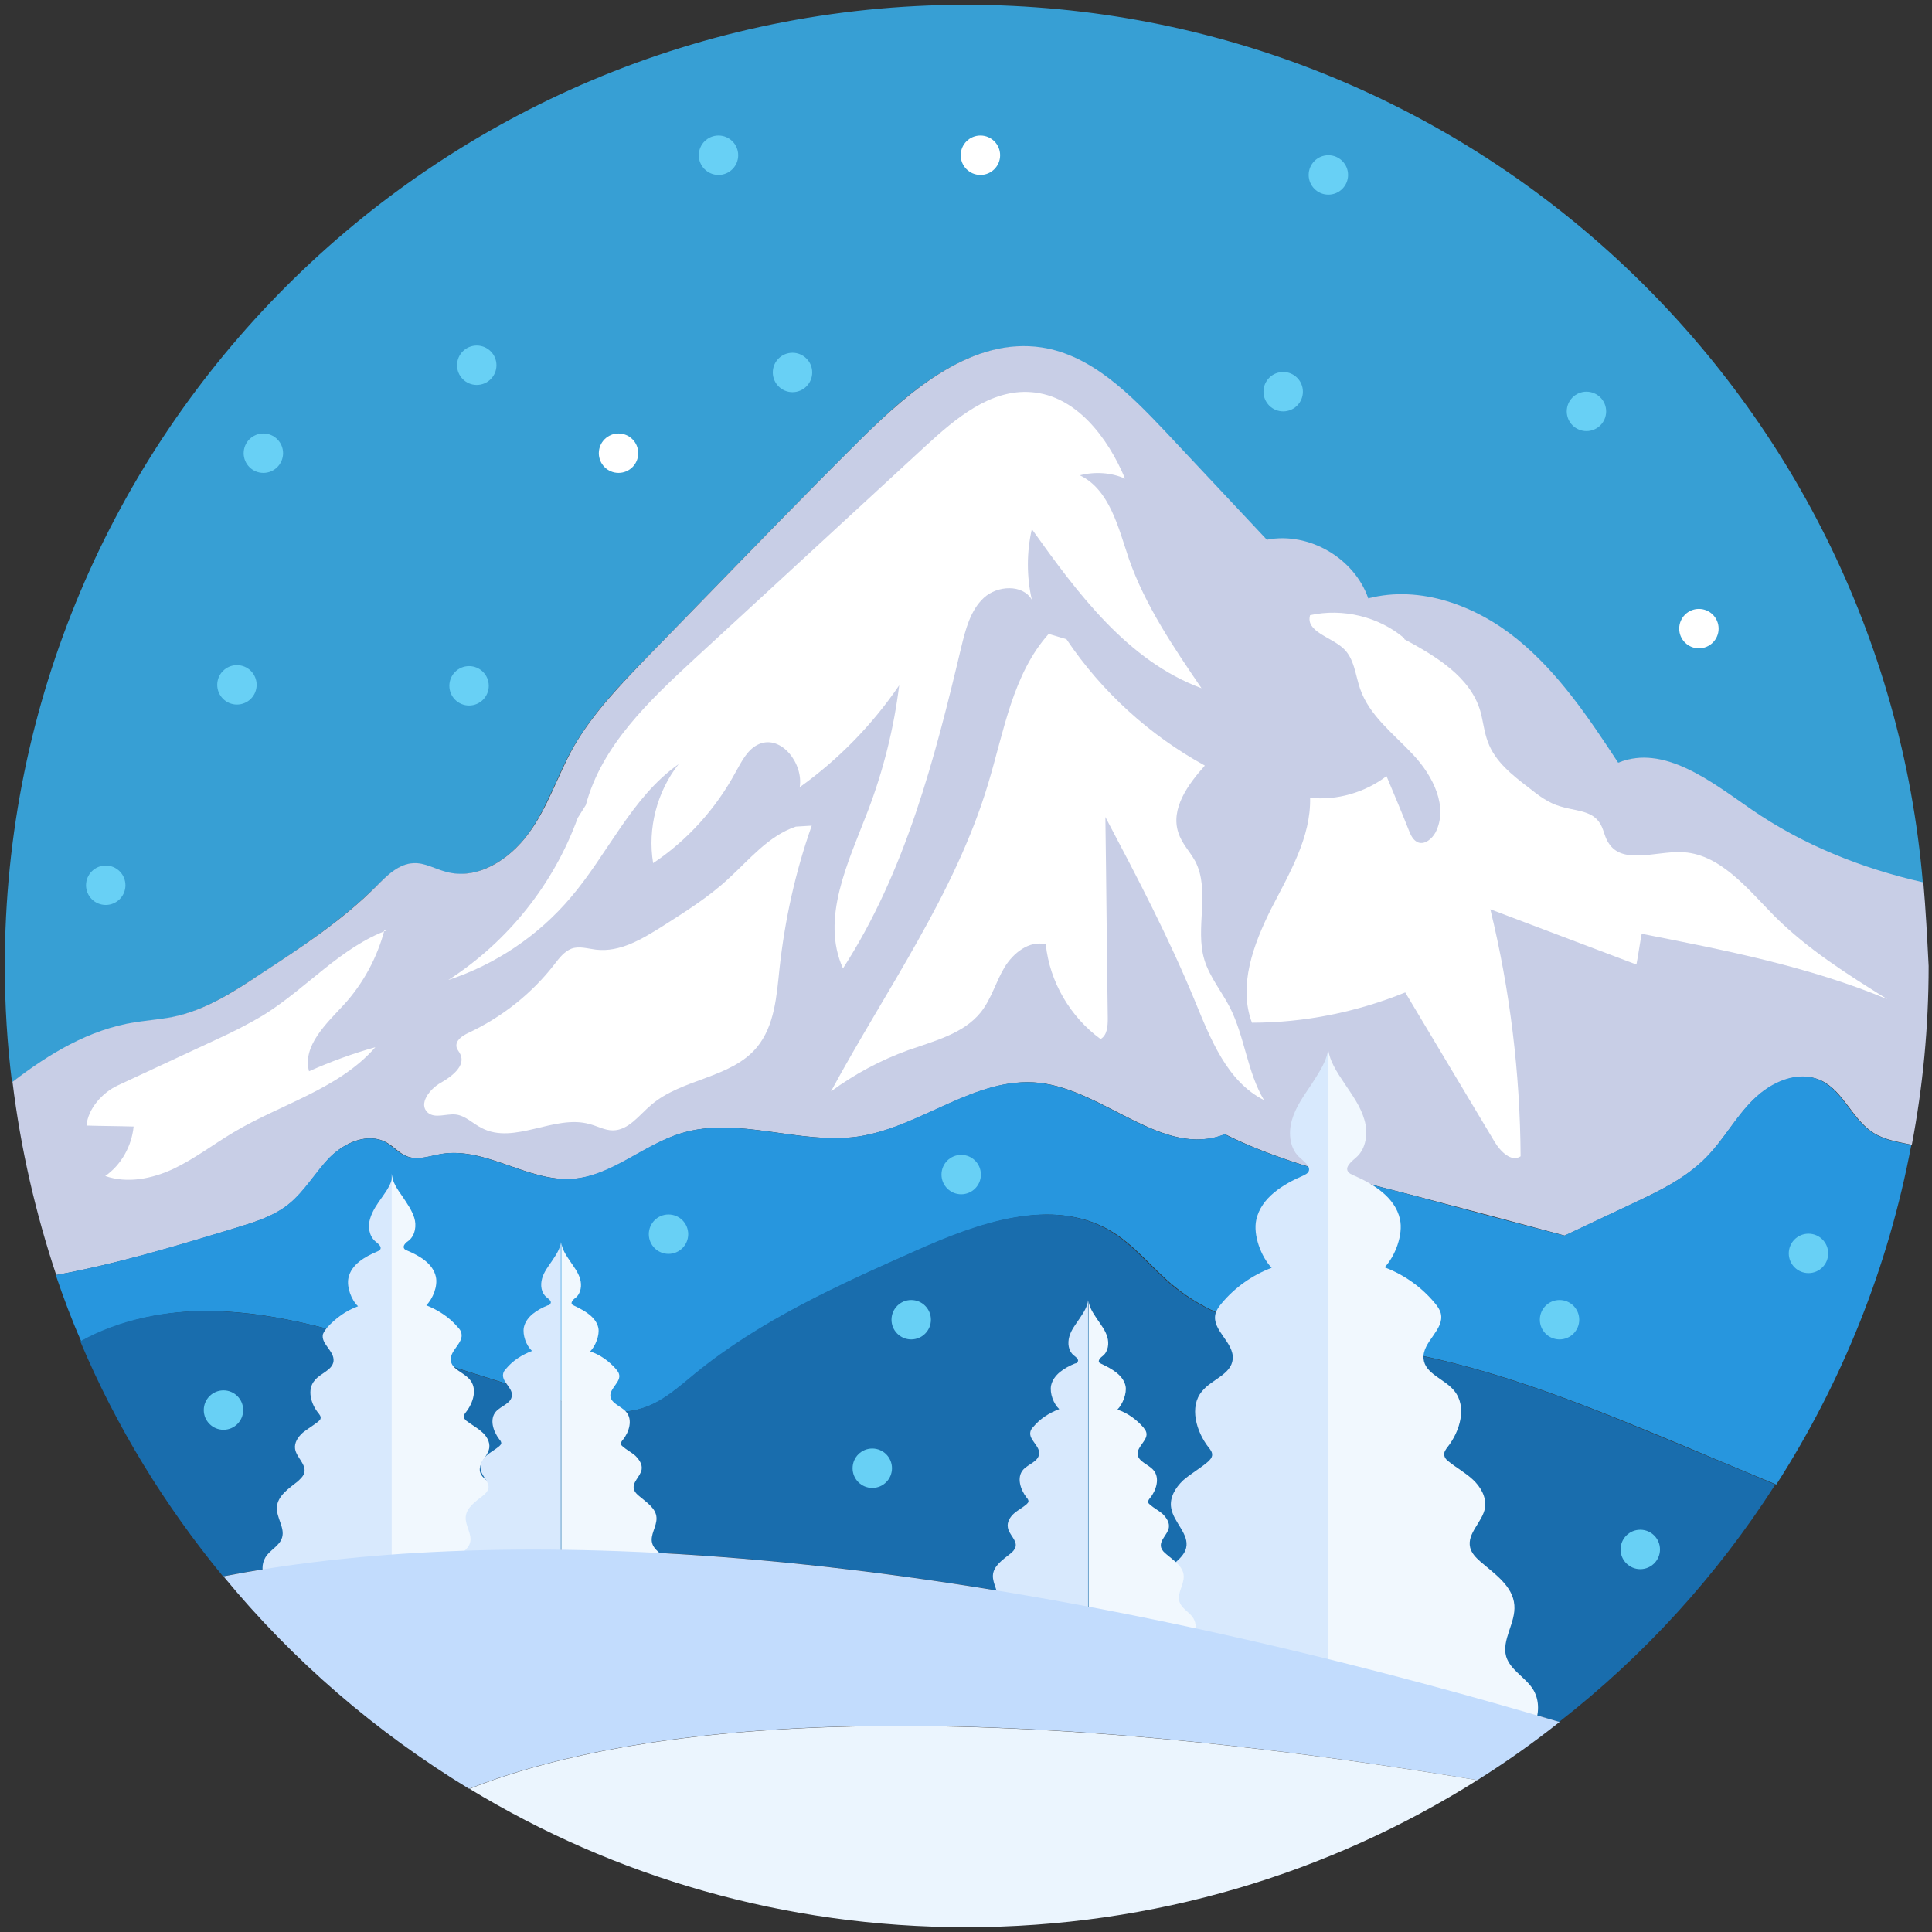 <?xml version="1.0" ?><!DOCTYPE svg  PUBLIC '-//W3C//DTD SVG 1.1//EN'  'http://www.w3.org/Graphics/SVG/1.1/DTD/svg11.dtd'><svg enable-background="new 0 0 402 402" id="Layer_1" version="1.1" viewBox="0 0 402 402" xml:space="preserve" xmlns="http://www.w3.org/2000/svg" xmlns:xlink="http://www.w3.org/1999/xlink"><rect x="0" y="0" width="402" height="402" fill="#333333" stroke="none"/><g><g><path d="M201,1C90.5,1,1,90.5,1,201c0,8.2,0.5,16.2,1.5,24.2c7.8-5.8,16.1-10.8,25.5-12.4c2.6-0.4,5.3-0.6,7.8-1.1    c6.7-1.4,12.6-5.2,18.4-9c8.4-5.5,16.8-11.1,23.9-18.1c2.3-2.2,4.8-4.8,7.9-4.9c2.3-0.1,4.5,1.2,6.7,1.8c6.5,1.7,13.3-2.6,17.2-8    c4-5.5,6-12.1,9.3-17.9c4-7,9.6-12.9,15.3-18.7c3.6-3.7,7.2-7.4,10.8-11.1c11.2-11.5,22.4-23.1,33.8-34.4    c10.3-10.3,23.1-21.2,37.6-19c10.4,1.6,18.3,9.7,25.5,17.3c7.1,7.6,14.2,15.1,21.3,22.7c8.7-1.7,18.3,3.8,21.1,12.2    c10.8-2.7,22.3,1.6,31,8.5c8.6,7,14.9,16.4,21,25.7c9.5-3.9,19.2,3.8,27.7,9.7c10.8,7.5,23,12.3,35.8,15.2    C391.4,81.3,305.6,1,201,1z" fill="#379FD4"/><path d="M400.2,183.6c-12.8-2.9-25.1-7.8-35.8-15.2c-8.4-5.8-18.2-13.6-27.7-9.7c-6.1-9.3-12.4-18.7-21-25.7    c-8.6-7-20.2-11.3-31-8.5c-2.9-8.4-12.4-13.9-21.1-12.2c-7.1-7.6-14.2-15.1-21.3-22.7c-7.2-7.6-15.2-15.7-25.5-17.3    c-14.4-2.2-27.2,8.7-37.6,19c-11.4,11.3-22.6,22.9-33.8,34.4c-3.6,3.7-7.2,7.4-10.8,11.1c-5.6,5.8-11.3,11.7-15.3,18.7    c-3.3,5.9-5.3,12.5-9.3,17.9c-4,5.5-10.7,9.8-17.2,8c-2.3-0.6-4.4-1.9-6.7-1.8c-3.2,0.1-5.7,2.7-7.9,4.9    c-7.1,7.1-15.5,12.6-23.9,18.1c-5.7,3.8-11.6,7.6-18.4,9c-2.6,0.5-5.2,0.7-7.8,1.1c-9.5,1.5-17.8,6.5-25.5,12.4    c1.7,13.9,4.8,27.3,9.1,40.2c12.6-2.3,25-6,37.4-9.8c3.9-1.2,7.9-2.4,11.1-5c3.4-2.7,5.5-6.7,8.5-9.7c3-3.1,7.9-5.2,11.7-3.1    c1.5,0.8,2.7,2.3,4.3,2.9c2.3,0.9,4.8-0.1,7.2-0.5c9.2-1.5,17.9,5.8,27.2,5.2c8.2-0.5,14.8-7.1,22.7-9.5    c11.8-3.6,24.5,2.4,36.7,0.7c13.1-1.9,24.6-12.6,37.7-11.2c13.7,1.5,25.9,15.8,38.7,10.7c10,5,20.9,7.9,31.7,10.8    c2.3,0.6,4.6,1.2,7,1.8c10.7,2.8,21.3,5.6,32,8.5c4.7-2.2,9.3-4.4,14-6.6c5.5-2.6,11.2-5.3,15.5-9.7c3.6-3.7,6.1-8.4,9.8-12    c3.7-3.6,9.3-6.1,14-4c4.7,2.2,6.5,8.1,10.9,10.9c2.4,1.5,5.2,1.9,8,2.5c2.3-12.1,3.5-24.5,3.5-37.2    C401,195.1,400.7,189.3,400.2,183.6z" fill="#C8CEE6"/><path d="M121.9,167.5c3.3-12.4,13.2-21.7,22.6-30.4c4.6-4.2,9.2-8.5,13.8-12.7c11.4-10.5,22.9-21.1,34.3-31.6    c6.2-5.7,13.5-11.9,22-11.2c9.3,0.7,15.9,9.4,19.5,18c-2.9-1.3-6.3-1.5-9.4-0.7c6.2,3,8,10.9,10.2,17.4    c3.4,9.7,9.3,18.4,15.1,26.9c-15.4-5.7-25.8-19.8-35.3-33.1c-1.1,4.8-1.1,9.9,0,14.7c-1.9-3.3-7.2-3-10-0.4    c-2.8,2.6-3.8,6.6-4.7,10.3c-5.5,23.2-11.6,46.7-24.6,66.8c-4.7-10.4,1.1-22.1,5.2-32.8c3.2-8.4,5.4-17.2,6.5-26.1    c-5.6,8.2-12.6,15.4-20.7,21.2c0.8-4.9-3.8-10.9-8.4-9c-2.4,1-3.6,3.5-4.9,5.8c-4.1,7.6-10,14.2-17.2,19    c-1.2-7.2,0.8-14.9,5.3-20.6c-9.8,6.9-14.7,18.7-22.5,27.8c-6.7,7.9-15.6,13.9-25.4,17.1c12.3-7.9,21.9-19.9,26.9-33.7" fill="#FFFFFF"/><path d="M80.7,193.5c-9.8,3.6-16.9,12.1-25.7,17.6c-3.3,2-6.7,3.7-10.2,5.3c-6.7,3.1-13.5,6.3-20.2,9.4    c-3.3,1.5-6.3,4.9-6.6,8.4c3.3,0.1,6.5,0.1,9.8,0.2c-0.4,4.1-2.6,8-5.9,10.3c4.6,1.6,9.7,0.6,14.2-1.5c4.4-2.1,8.3-5.1,12.5-7.6    c9.9-5.9,21.9-9,29.5-17.7c-4.7,1.3-9.3,3-13.8,5c-1.4-5.3,3.6-9.9,7.3-13.9c4-4.4,6.9-9.8,8.4-15.5" fill="#FFFFFF"/><path d="M292.2,133c6.5,3.5,13.7,7.8,15.8,14.9c0.6,2.1,0.8,4.4,1.6,6.5c1.5,4.1,5.1,6.9,8.5,9.5    c2,1.6,4.1,3.2,6.6,3.9c2.8,0.9,6.3,0.8,8,3.2c1,1.3,1.1,3.1,2,4.4c2.8,4.5,9.6,1.8,14.9,1.9c8.1,0.1,13.9,7.5,19.6,13.3    c6.9,6.9,15.3,12.2,23.5,17.3c-16.3-6.8-33.8-10.2-51.1-13.6c-0.4,2.1-0.7,4.3-1.1,6.4c-10.1-3.8-20.3-7.7-30.4-11.5    c4.1,16.8,6.2,34.1,6.3,51.4c-1.9,1.3-4.2-1-5.4-3c-6.2-10.4-12.4-20.7-18.6-31.1c-10.1,4.1-21,6.3-31.9,6.3    c-2.9-7.7,0.3-16.3,4-23.7c3.8-7.4,8.3-14.9,8.1-23.1c5.6,0.6,11.4-1.1,15.9-4.5c1.6,3.8,3.2,7.6,4.7,11.4c0.4,1,0.9,2,1.9,2.4    c1.4,0.5,2.9-0.8,3.6-2.1c2.7-5.3-0.5-11.7-4.6-16.1c-4.1-4.4-9.2-8.2-11.1-13.8c-1-2.9-1.2-6.3-3.5-8.4c-2.6-2.4-7.9-3.5-6.9-6.9    c6.8-1.5,14.3,0.3,19.6,4.8" fill="#FFFFFF"/><path d="M221.9,133c7.3,10.9,17.3,20,28.8,26.3c-3.5,3.9-7.2,9-5.5,14c0.7,2.2,2.4,3.9,3.5,5.9    c3.2,6.2-0.1,13.9,1.9,20.5c1.1,3.6,3.6,6.6,5.3,9.9c3.1,6.1,3.6,13.4,7.1,19.3c-7.7-3.9-11.1-12.7-14.4-20.7    c-5.4-13.1-12-25.7-18.6-38.2c0.2,14,0.3,27.9,0.5,41.9c0,1.6-0.1,3.5-1.5,4.3c-6.3-4.6-10.6-11.9-11.4-19.7    c-3.4-0.9-6.8,1.8-8.6,4.8c-1.8,3-2.7,6.5-4.9,9.3c-3.6,4.5-9.7,6-15.1,7.9c-5.8,2.1-11.2,5-16.1,8.6c11.4-21.1,25.8-41,32.7-64    c3.3-10.9,5.1-22.8,12.6-31.2" fill="#FFFFFF"/><path d="M168.9,171.8c-3.4,9.6-5.6,19.6-6.7,29.7c-0.6,5.7-1,11.9-4.7,16.4c-5.4,6.5-15.6,6.5-22,12    c-2.5,2.1-4.7,5.3-8,5.3c-1.7,0-3.2-0.9-4.8-1.3c-7.3-2.1-15.7,4.4-22.5,0.8c-1.8-0.9-3.4-2.6-5.4-2.8c-2-0.2-4.3,0.9-5.8-0.4    c-2-1.8,0.4-4.9,2.7-6.2c2.3-1.3,5.2-3.5,4.1-5.9c-0.2-0.5-0.7-1-0.8-1.5c-0.3-1.4,1.2-2.4,2.5-3c7-3.3,13.2-8.2,17.9-14.3    c1-1.3,2-2.6,3.5-3.2c1.6-0.6,3.4,0,5.1,0.2c5,0.6,9.6-2.2,13.9-4.9c4.7-3,9.5-6,13.6-9.8c4.4-4,8.4-9,14.1-10.9" fill="#FFFFFF"/><path d="M84.8,281.4c10.3,3.3,20.6,6.5,31,9.8c5.8,1.8,12.1,3.7,18,1.8c4.2-1.3,7.5-4.4,11-7.2    c13.6-11.1,29.8-18.4,45.8-25.5c12.9-5.7,28.3-11.4,40.5-4.2c5.1,3,8.7,7.9,13.3,11.6c12.6,10.3,30.2,10.7,46.2,13.4    c21,3.6,40.9,11.9,60.6,20.1c6.1,2.6,12.2,5.1,18.4,7.7c13.6-21.2,23.3-45.1,28.1-70.7c-2.8-0.5-5.6-1-8-2.5    c-4.4-2.8-6.2-8.7-10.9-10.9c-4.7-2.2-10.3,0.3-14,4c-3.7,3.6-6.1,8.3-9.8,12c-4.3,4.4-9.9,7.1-15.5,9.7c-4.7,2.2-9.3,4.4-14,6.6    c-10.7-2.8-21.3-5.6-32-8.5c-2.3-0.6-4.6-1.2-7-1.8c-10.8-2.9-21.7-5.8-31.7-10.8c-12.8,5.1-25-9.2-38.7-10.7    c-13.2-1.4-24.6,9.3-37.7,11.2c-12.2,1.7-24.9-4.3-36.7-0.7c-7.9,2.4-14.5,8.9-22.7,9.5c-9.3,0.6-18-6.7-27.2-5.2    c-2.4,0.4-4.9,1.4-7.2,0.5c-1.6-0.6-2.8-2-4.3-2.9c-3.8-2.1-8.6,0.1-11.7,3.1c-3,3.1-5.2,7-8.5,9.7c-3.2,2.6-7.2,3.8-11.1,5    c-12.3,3.7-24.7,7.5-37.4,9.8c1.6,4.7,3.3,9.3,5.3,13.8c8.2-4.5,18-6.5,27.5-6.3C58.2,273.1,71.6,277.3,84.8,281.4z" fill="#2796DE"/><path d="M369.4,308.9c-6.1-2.6-12.2-5.1-18.4-7.7c-19.7-8.2-39.5-16.5-60.6-20.1c-16-2.7-33.6-3.1-46.2-13.4    c-4.6-3.7-8.2-8.6-13.3-11.6c-12.1-7.2-27.6-1.6-40.5,4.2c-16,7.1-32.2,14.4-45.8,25.5c-3.4,2.8-6.8,5.9-11,7.2    c-5.8,1.9-12.1,0-18-1.8c-10.3-3.3-20.6-6.5-31-9.8c-13.2-4.2-26.6-8.3-40.4-8.6c-9.5-0.2-19.3,1.7-27.5,6.3    c7.5,17.8,17.6,34.2,29.7,48.9c41.8-8.2,129.9-13.6,278,30.3C342.1,344.5,357.3,327.8,369.4,308.9z" fill="#196DAD"/><g><path d="M81.7,328.3v-83.9c-0.1,1.7-1.2,3.3-2.2,4.7c-1,1.4-2,2.8-2.5,4.5c-0.5,1.6-0.2,3.6,1.1,4.7     c0.6,0.5,1.4,1.1,1,1.7c-0.1,0.2-0.4,0.3-0.6,0.4c-2.6,1.1-5.4,2.7-6,5.5c-0.4,1.9,0.6,4.6,2,5.9c-2.5,0.9-4.7,2.5-6.5,4.5     c-0.3,0.4-0.6,0.8-0.8,1.3c-0.5,2,2.4,3.5,2.2,5.6c-0.2,1.9-2.7,2.5-3.9,4c-1.7,1.9-0.8,5,0.8,6.9c0.2,0.3,0.5,0.6,0.4,1     c0,0.3-0.3,0.5-0.5,0.7c-1,0.8-2.2,1.5-3.2,2.3c-1,0.9-1.8,2.1-1.6,3.4c0.3,1.8,2.4,3.2,1.9,5c-0.2,0.7-0.8,1.2-1.3,1.7     c-1.9,1.5-4.2,3-4.4,5.4c-0.1,2.2,1.7,4.3,1.1,6.3c-0.5,1.8-2.6,2.6-3.5,4.2c-0.8,1.4-0.7,2.9-0.1,4.4H81.7z" fill="#D8E9FD"/><path d="M108.1,328.3c0.6-1.5,0.7-3-0.1-4.4c-0.9-1.6-3-2.4-3.5-4.2c-0.6-2.1,1.2-4.2,1.1-6.3     c-0.2-2.4-2.5-3.9-4.4-5.4c-0.6-0.5-1.1-1-1.3-1.7c-0.5-1.8,1.6-3.2,1.9-5c0.2-1.3-0.6-2.6-1.6-3.4c-1-0.9-2.2-1.5-3.2-2.3     c-0.2-0.2-0.4-0.4-0.5-0.7c-0.1-0.4,0.2-0.7,0.4-1c1.6-2,2.5-5,0.8-6.9c-1.3-1.5-3.8-2.1-3.9-4c-0.2-2,2.7-3.6,2.2-5.6     c-0.1-0.5-0.4-0.9-0.8-1.3c-1.7-2-4-3.5-6.5-4.5c1.4-1.4,2.4-4,2-5.9c-0.6-2.8-3.4-4.4-6-5.5c-0.2-0.1-0.5-0.2-0.6-0.4     c-0.4-0.6,0.4-1.3,1-1.7c1.3-1.1,1.6-3.1,1.1-4.7c-0.5-1.6-1.5-3-2.5-4.5c-1-1.4-2.1-3-2.2-4.7v83.9H108.1z" fill="#F1F8FE"/></g><g><path d="M276.4,359.1V217.7c-0.1,2.9-2,5.5-3.5,7.9c-1.6,2.4-3.3,4.7-4.1,7.5c-0.8,2.8-0.4,6.1,1.8,7.9     c0.9,0.8,2.3,1.9,1.6,2.9c-0.2,0.3-0.6,0.5-1,0.7c-4.2,1.8-8.8,4.6-9.8,9.2c-0.7,3.2,1,7.7,3.2,10c-4,1.5-7.7,4.1-10.5,7.5     c-0.5,0.6-1,1.3-1.2,2.1c-0.8,3.4,3.9,5.9,3.6,9.4c-0.3,3.2-4.4,4.2-6.4,6.7c-2.7,3.2-1.2,8.4,1.4,11.7c0.4,0.5,0.8,1,0.7,1.7     c-0.1,0.5-0.4,0.8-0.8,1.2c-1.6,1.4-3.6,2.5-5.2,3.9c-1.6,1.5-2.9,3.6-2.5,5.8c0.5,3,3.8,5.4,3.1,8.3c-0.3,1.2-1.2,2.1-2.1,2.9     c-3,2.5-6.8,5.1-7.1,9.1c-0.2,3.7,2.8,7.2,1.7,10.7c-0.9,2.9-4.1,4.4-5.7,7c-1.3,2.3-1.1,4.9-0.2,7.4H276.4z" fill="#D8E9FD"/><path d="M319.3,359.1c0.9-2.5,1.1-5.1-0.2-7.4c-1.5-2.6-4.8-4.1-5.7-7c-1-3.5,2-7,1.7-10.7     c-0.3-4-4.1-6.5-7.1-9.1c-0.9-0.8-1.8-1.7-2.1-2.9c-0.7-3,2.6-5.3,3.1-8.3c0.3-2.2-0.9-4.3-2.5-5.8c-1.6-1.5-3.5-2.5-5.2-3.9     c-0.4-0.3-0.7-0.7-0.8-1.2c-0.1-0.6,0.3-1.2,0.7-1.7c2.6-3.3,4.1-8.4,1.4-11.7c-2-2.5-6.1-3.5-6.4-6.7c-0.3-3.5,4.4-6,3.6-9.4     c-0.2-0.8-0.7-1.5-1.2-2.1c-2.8-3.4-6.5-6-10.5-7.5c2.2-2.3,3.9-6.8,3.2-10c-1-4.6-5.6-7.4-9.8-9.2c-0.4-0.2-0.7-0.3-1-0.7     c-0.7-1,0.7-2.1,1.6-2.9c2.2-1.8,2.6-5.2,1.8-7.9c-0.8-2.8-2.5-5.1-4.1-7.5c-1.6-2.4-3.4-5-3.5-7.9v141.4H319.3z" fill="#F1F8FE"/></g><g><path d="M116.7,328.3v-69.9c-0.1,1.4-1,2.7-1.8,3.9c-0.8,1.2-1.7,2.3-2.1,3.7c-0.4,1.4-0.2,3,0.9,3.9     c0.5,0.4,1.2,0.9,0.8,1.4c-0.1,0.2-0.3,0.3-0.5,0.3c-2.2,0.9-4.5,2.3-5,4.6c-0.3,1.6,0.5,3.8,1.7,4.9c-2.1,0.8-4,2-5.4,3.7     c-0.3,0.3-0.5,0.6-0.6,1c-0.4,1.7,2,2.9,1.8,4.6c-0.1,1.6-2.2,2.1-3.3,3.3c-1.4,1.6-0.6,4.1,0.7,5.8c0.2,0.2,0.4,0.5,0.4,0.8     c0,0.2-0.2,0.4-0.4,0.6c-0.8,0.7-1.8,1.2-2.6,1.9c-0.8,0.7-1.5,1.8-1.3,2.9c0.2,1.5,2,2.7,1.6,4.1c-0.2,0.6-0.6,1-1.1,1.4     c-1.5,1.2-3.5,2.5-3.6,4.5c-0.1,1.8,1.4,3.6,0.9,5.3c-0.4,1.5-2.1,2.2-2.9,3.5c-0.7,1.1-0.6,2.4-0.1,3.7H116.7z" fill="#D8E9FD"/><path d="M138.7,328.3c0.5-1.2,0.6-2.5-0.1-3.7c-0.8-1.3-2.5-2-2.9-3.5c-0.5-1.7,1-3.5,0.9-5.3     c-0.1-2-2.1-3.2-3.6-4.5c-0.5-0.4-0.9-0.8-1.1-1.4c-0.4-1.5,1.3-2.6,1.6-4.1c0.2-1.1-0.5-2.1-1.3-2.9c-0.8-0.7-1.8-1.2-2.6-1.9     c-0.2-0.2-0.4-0.3-0.4-0.6c0-0.3,0.2-0.6,0.4-0.8c1.3-1.6,2.1-4.2,0.7-5.8c-1-1.2-3.1-1.7-3.3-3.3c-0.1-1.7,2.3-3,1.8-4.6     c-0.1-0.4-0.4-0.7-0.6-1c-1.5-1.7-3.3-3-5.4-3.7c1.1-1.1,2-3.4,1.7-4.9c-0.5-2.3-2.9-3.6-5-4.6c-0.2-0.1-0.4-0.2-0.5-0.3     c-0.3-0.5,0.4-1.1,0.8-1.4c1.1-0.9,1.3-2.6,0.9-3.9c-0.4-1.4-1.3-2.5-2.1-3.7c-0.8-1.2-1.7-2.5-1.8-3.9v69.9H138.7z" fill="#F1F8FE"/></g><g><path d="M226.4,340.4v-69.9c-0.1,1.4-1,2.7-1.8,3.9c-0.8,1.2-1.7,2.3-2.1,3.7c-0.4,1.4-0.2,3,0.9,3.9     c0.5,0.4,1.2,0.9,0.8,1.4c-0.1,0.2-0.3,0.3-0.5,0.3c-2.2,0.9-4.5,2.3-5,4.6c-0.3,1.6,0.5,3.8,1.7,4.9c-2.1,0.8-4,2-5.4,3.7     c-0.3,0.3-0.5,0.6-0.6,1c-0.4,1.7,2,2.9,1.8,4.6c-0.1,1.6-2.2,2.1-3.3,3.3c-1.4,1.6-0.6,4.1,0.7,5.8c0.2,0.2,0.4,0.5,0.4,0.8     c0,0.2-0.2,0.4-0.4,0.6c-0.8,0.7-1.8,1.2-2.6,1.9c-0.8,0.7-1.5,1.8-1.3,2.9c0.2,1.5,2,2.7,1.6,4.1c-0.2,0.6-0.6,1-1.1,1.4     c-1.5,1.2-3.5,2.5-3.6,4.5c-0.1,1.8,1.4,3.6,0.9,5.3c-0.4,1.5-2.1,2.2-2.9,3.5c-0.7,1.1-0.6,2.4-0.1,3.7H226.4z" fill="#D8E9FD"/><path d="M248.4,340.4c0.5-1.2,0.6-2.5-0.1-3.7c-0.8-1.3-2.5-2-2.9-3.5c-0.5-1.7,1-3.5,0.9-5.3     c-0.1-2-2.1-3.2-3.6-4.5c-0.5-0.4-0.9-0.8-1.1-1.4c-0.4-1.5,1.3-2.6,1.6-4.1c0.2-1.1-0.5-2.1-1.3-2.9c-0.8-0.7-1.8-1.2-2.6-1.9     c-0.2-0.2-0.4-0.3-0.4-0.6c0-0.3,0.2-0.6,0.4-0.8c1.3-1.6,2.1-4.2,0.7-5.8c-1-1.2-3.1-1.7-3.3-3.3c-0.1-1.7,2.3-3,1.8-4.6     c-0.1-0.4-0.4-0.7-0.6-1c-1.5-1.7-3.3-3-5.4-3.7c1.1-1.1,2-3.4,1.7-4.9c-0.5-2.3-2.9-3.6-5-4.6c-0.2-0.1-0.4-0.2-0.5-0.3     c-0.3-0.5,0.4-1.1,0.8-1.4c1.1-0.9,1.3-2.6,0.9-3.9c-0.4-1.4-1.3-2.5-2.1-3.7c-0.8-1.2-1.7-2.5-1.8-3.9v69.9H248.4z" fill="#F1F8FE"/></g><path d="M307.4,370.4c5.9-3.7,11.7-7.8,17.1-12.1c-148-43.8-236.2-38.5-278-30.3c14.4,17.5,31.7,32.4,51.1,44.2    C126.1,360.9,186.2,350.3,307.4,370.4z" fill="#C2DCFD"/><path d="M307.4,370.4c-121.1-20-181.2-9.5-209.7,1.8C127.8,390.5,163.2,401,201,401    C240.1,401,276.6,389.8,307.4,370.4z" fill="#EBF5FE"/></g><circle cx="99.2" cy="76" fill="#68D0F5" r="4.1"/><circle cx="49.3" cy="142.5" fill="#68D0F5" r="4.1"/><circle cx="128.7" cy="94.3" fill="#FFFFFF" r="4.1"/><circle cx="267" cy="81.5" fill="#68D0F5" r="4.1"/><circle cx="204" cy="32.3" fill="#FFFFFF" r="4.1"/><circle cx="164.9" cy="77.5" fill="#68D0F5" r="4.1"/><circle cx="149.5" cy="32.3" fill="#68D0F5" r="4.1"/><circle cx="97.6" cy="142.7" fill="#68D0F5" r="4.1"/><circle cx="200" cy="244.4" fill="#68D0F5" r="4.1"/><circle cx="139.1" cy="256.8" fill="#68D0F5" r="4.1"/><circle cx="46.5" cy="293.4" fill="#68D0F5" r="4.1"/><circle cx="181.5" cy="305.5" fill="#68D0F5" r="4.1"/><circle cx="324.5" cy="274.6" fill="#68D0F5" r="4.1"/><circle cx="341.3" cy="322.4" fill="#68D0F5" r="4.1"/><circle cx="376.3" cy="260.8" fill="#68D0F5" r="4.1"/><circle cx="189.6" cy="274.6" fill="#68D0F5" r="4.1"/><circle cx="353.5" cy="130.8" fill="#FFFFFF" r="4.1"/><circle cx="330.1" cy="85.6" fill="#68D0F5" r="4.1"/><circle cx="276.4" cy="36.4" fill="#68D0F5" r="4.1"/><circle cx="54.8" cy="94.3" fill="#68D0F5" r="4.1"/><circle cx="22" cy="184.2" fill="#68D0F5" r="4.1"/></g></svg>